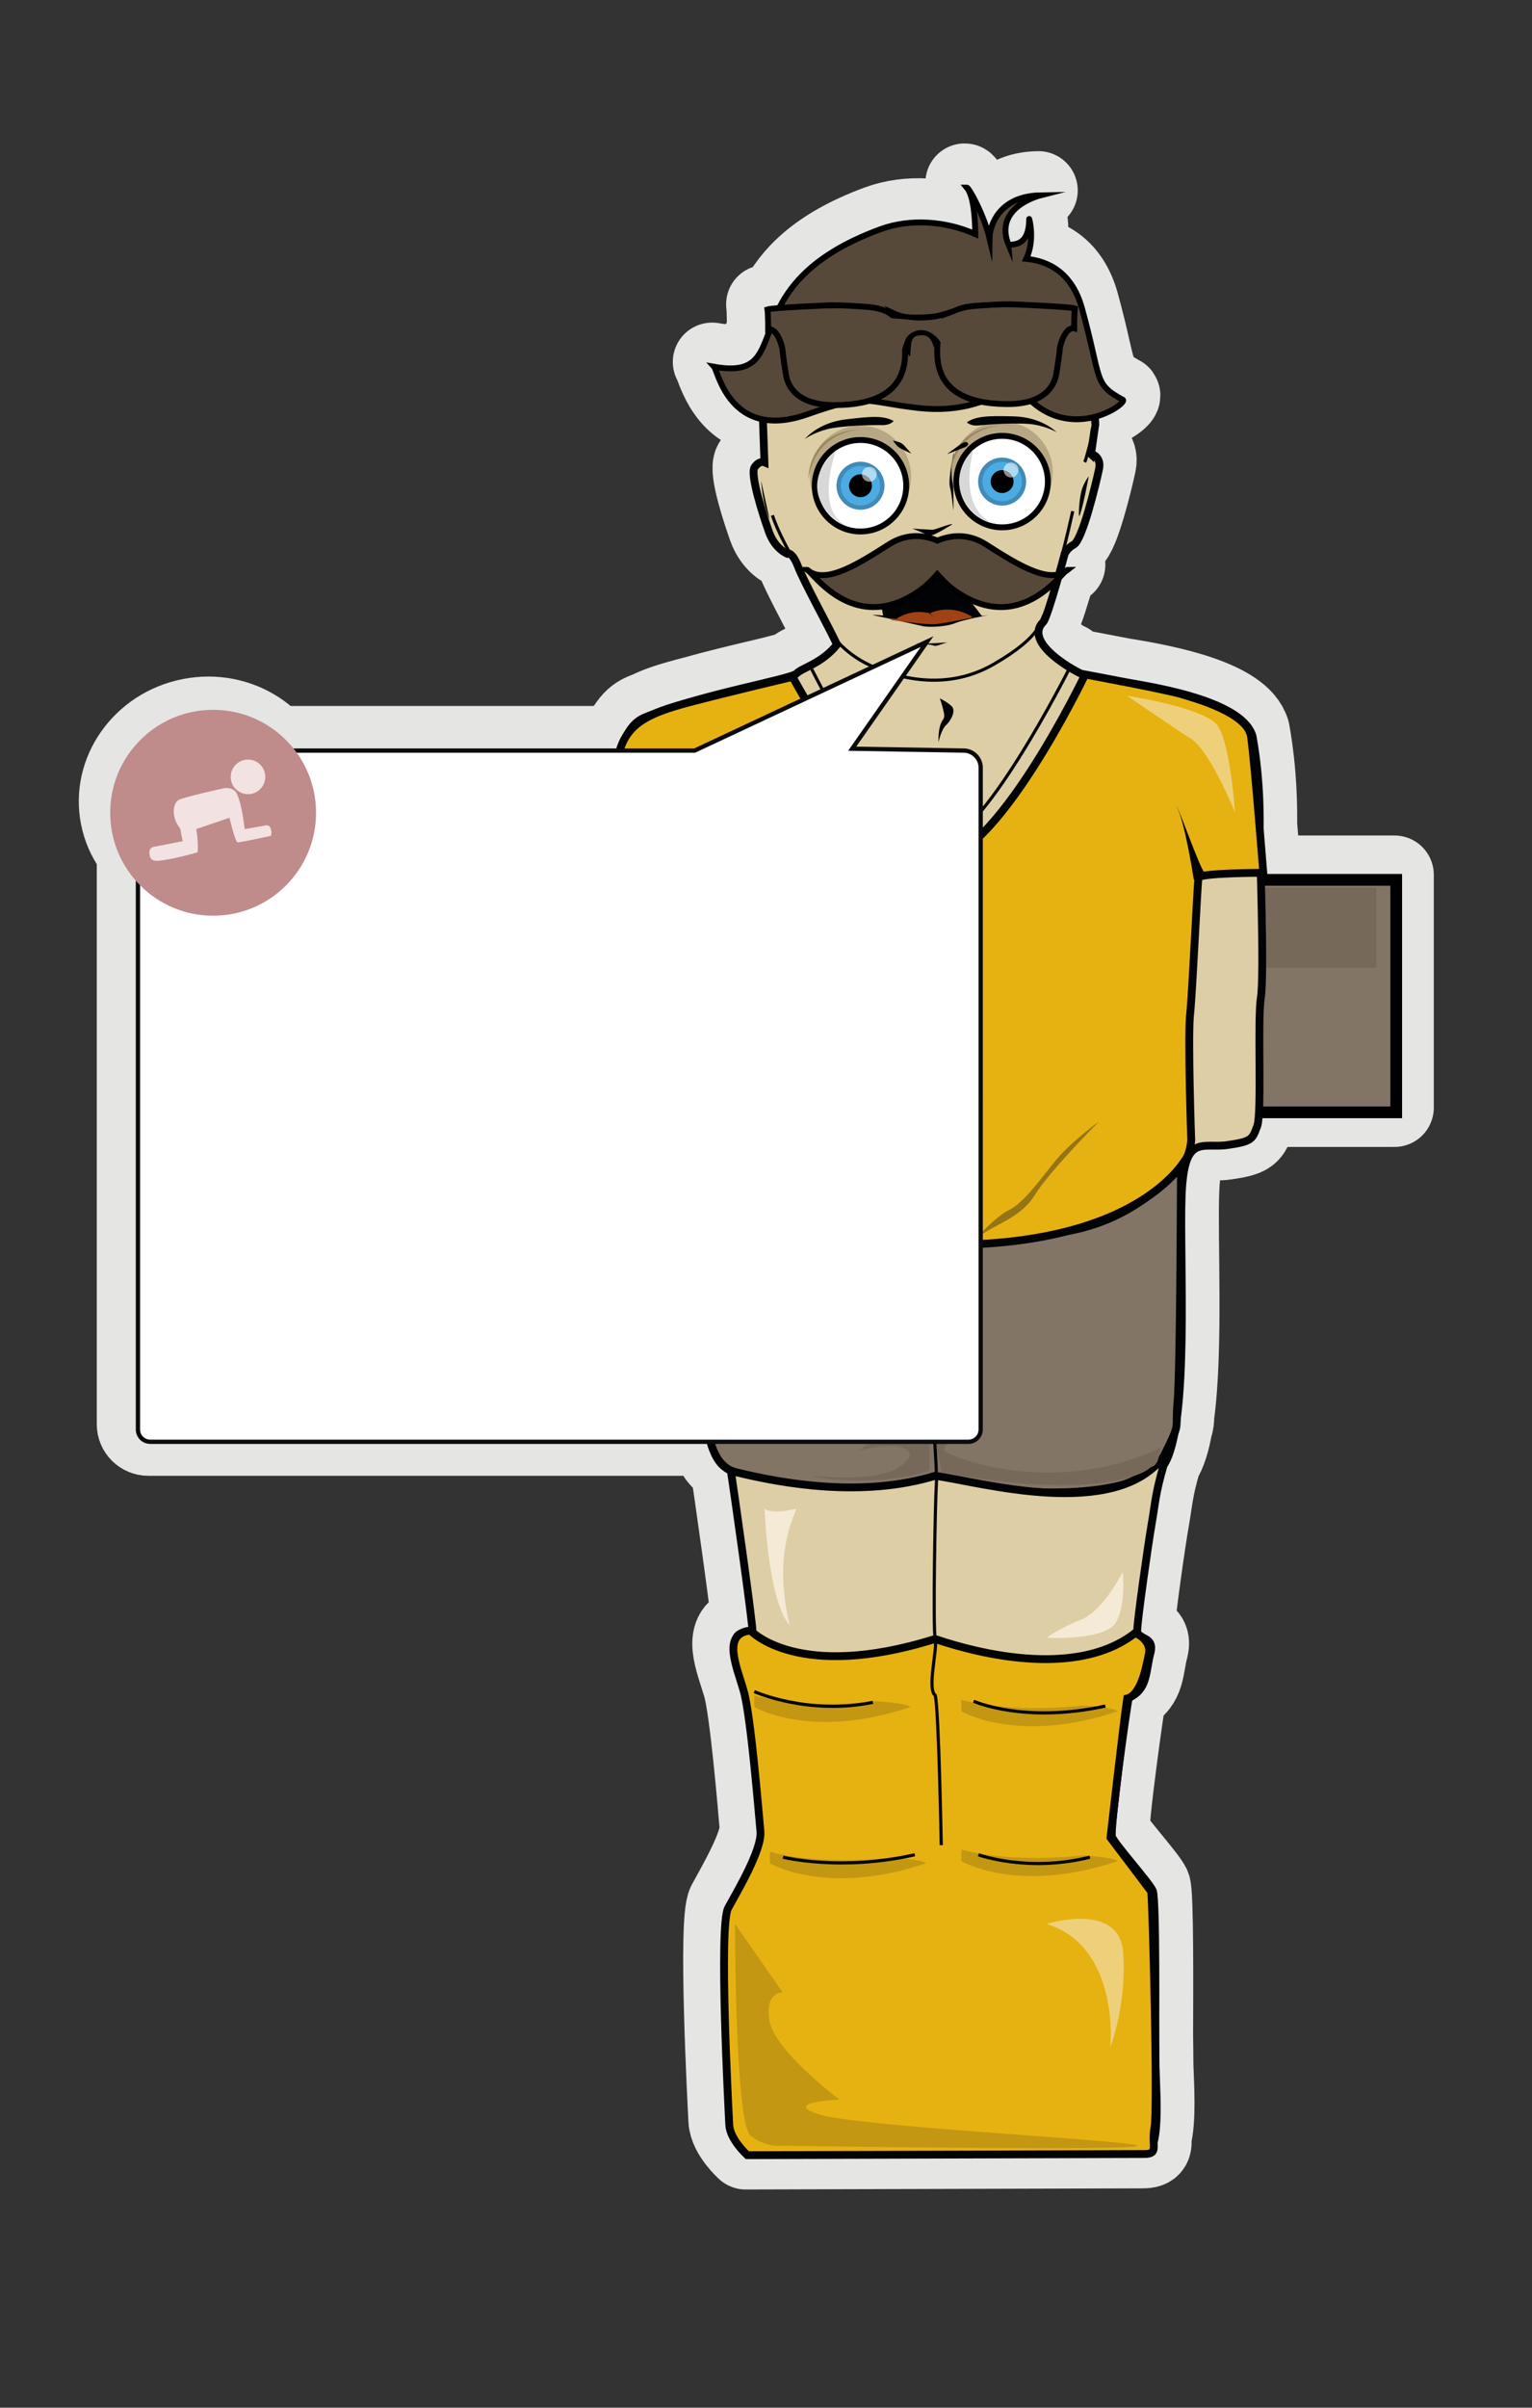 <?xml version="1.0" encoding="utf-8"?>
<!-- Generator: Adobe Illustrator 17.1.0, SVG Export Plug-In . SVG Version: 6.00 Build 0)  -->
<!DOCTYPE svg PUBLIC "-//W3C//DTD SVG 1.1//EN" "http://www.w3.org/Graphics/SVG/1.1/DTD/svg11.dtd">
<svg version="1.1" id="Ebene_1" xmlns="http://www.w3.org/2000/svg" xmlns:xlink="http://www.w3.org/1999/xlink" x="0px" y="0px"
	 viewBox="0 0 1071.8 1683.8" enable-background="new 0 0 1071.8 1683.8" xml:space="preserve">
<rect x="0" y="0" width="1071.8" height="1683.8" fill="#333333" stroke="none"/>
<ellipse transform="matrix(0.981 -0.193 0.193 0.981 -105.212 38.374)" fill="#E5E5E4" cx="144.4" cy="559.3" rx="89.4" ry="85.9"/>
<g>
	
		<path fill="#FFFFFF" stroke="#E5E5E4" stroke-width="55" stroke-linecap="round" stroke-linejoin="round" stroke-miterlimit="10" d="
		M975.6,611.8h-94.7c0-1.6-0.1-3.2-0.1-4.7c1.1,0,1.7,0,1.7,0s-1.1-13.5-2.5-30.5c0.1-10.2,0.2-35.6-5.1-65.1
		c-6.5-22.3-57-32.7-89.2-37.8c-14.8-2.9-27.9-5.3-27.9-5.3s-0.1,0.2-0.3,0.5c-2.5-1.1-6.3-3-10.4-5.5c0.1-0.2,0.2-0.3,0.2-0.3
		l-0.8,0c-12.9-8-28.5-21.4-18-31.8c1.9-2.4,6.4-17.1,9.9-29.4c2.6-2.6,4.5-4.8,5.8-6c-1.4,1-3,1.7-4.7,2.1
		c2.1-7.5,3.6-13.2,3.6-13.2s0.8-4.2,6.7-7.5s15.1-41.1,17.6-52.8c1.8-8.3-4.8-10.6-5.6-10.5c0.2-1.8,2.6-19,3.3-19.4
		c0.2-0.1,0-2.8-0.3-6.6c12.3-3.3,20.5-10.2,19.4-11.7c-21-11.4-14.8-13.6-28.8-64.2c-7-25.2-23.8-33-38.9-34.5
		c6.3-13.7,1.9-28.5,2-27.9c0.1,21.8-14.3,16.7-14.2,18.6c-10.6-25.1,17.5-33.9,22.2-35.1c-29.3,0.5-35.6,21.5-35.7,30.1
		c-3.9-16.3-14.4-35.5-15.9-35.5c4.9,5.9,5.8,21.9,5.9,32.5c-20.4-9.1-45.3-11.1-66.3-3.4c-44,16.2-61.5,36.8-70.8,55
		c-4.1,0.3-7.3,0.6-8.2,0.9l0.2,1.8c0.3,4.2,0.3,12.1,0.3,12.1s0.6-0.2,1.4,0c-7.2,18.9-10.2,31.5-39.2,26.4
		c2.1,2.3,7.7,31.8,34.4,36.9l1,30.2c0,0-3.5-1.5-6.9,3.5c-3.4,5,5.9,33.5,10.1,45.3c4.2,11.7,12.6,15.1,12.6,15.1s0.9-0.5,2.3,0.4
		c0.1,0.2,0.2,0.3,0.2,0.3l-0.1-0.3c1.4,0.9,3.2,3.2,5.2,8.4c3.4,8.8,15.4,31.1,23,45.9l-0.4,0c0,0,0.6,1,1.7,2.5
		c1.2,2.4,2.3,4.5,3.1,6.3c-6,7.4-12.8,11.5-18.3,14.4l-0.8,0c0,0,0.1,0.1,0.2,0.3c-4.2,2.2-7.6,3.6-9.3,5.4
		c-3,3-36.7,9.2-69.7,18.5c-2,0.5-3.9,1-5.8,1.5c-10.4,2.8-19.4,5.5-26.7,9.1c-1.5,0.6-3,1.2-4.4,1.8c-4.5,1.9-8,5.3-10.8,9.7
		c-2.9,3.6-5.1,7.8-6.6,12.9H107.2c-6.6,0-12,5.4-12,12v462.8c0,4.8,3.9,8.6,8.6,8.6h392c0.5,1.9,1.2,3.7,1.9,5.4
		c3.9,10.6,8.6,13,12.6,15.4c0.8,4.2,15.9,109.9,15.1,112.4c0,0,0,0.1-0.1,0.1c-0.9-0.8-1.4-1.3-1.4-1.3c-20.5,2.2-9.8,25-4.7,42.5
		c5,17.5,10.6,85.5,11.7,98.1s-16.1,41.6-22.6,53.7c-6.6,12.1,0.3,141.7,0.8,151.8c0.5,10.1,12.6,21,12.6,21s266.7-0.8,277.6-0.8
		c7.3,0,7.1-2.6,6.8-8.2c3.2-12,1.9-34.9,1.3-50.8c0-6.5-0.1-13.5-0.2-20.8c0.1-30.2,0.5-99-1.7-104c-2.5-5.9-26.8-32.7-28.5-37.7
		c-1.7-5,10.1-89.7,11.7-97.3c13.4-5.9,11.7-18.4,15.1-31c2.1-7.8-2-9.5-5.4-11.2c-1.1-0.9-2.2-1.7-3.1-2.2
		c-0.5-0.6-0.8-1.4-0.8-2.5c0-6.7,7.5-60.4,10.1-74.6c2.5-14.3,2.5-21,8.4-41.1c3.4-5.1,5.9-13.2,7.7-23.3c1.2-3.3,1.3-5.3,1.3-8.3
		c6.4-46.5,2.2-123.6,3.5-157.1c1.7-43.6,14.3-32.7,31.9-35.2c17.6-2.5,17.6-4.2,21-13.4c0.6-1.6,1-5.1,1.2-9.6h96V611.8z"/>
	
		<path fill="#FFFFFF" stroke="#E5E5E4" stroke-width="55" stroke-linecap="round" stroke-linejoin="round" stroke-miterlimit="10" d="
		M744.4,395.9c0.5-0.3,0.9-0.6,1.4-1C745.5,394.9,745.1,395.3,744.4,395.9z"/>
</g>
<g display="none">
	
		<path display="inline" fill="none" stroke="#DDDDDD" stroke-width="70" stroke-linecap="round" stroke-linejoin="round" stroke-miterlimit="10" d="
		M1209.5,533.9H898.6c0-1.6-0.1-3.2-0.1-4.7c1.1,0,1.7,0,1.7,0s-1.1-13.5-2.5-30.5c0.1-10.2,0.2-35.6-5.1-65.1
		c-6.5-22.3-57-32.7-89.2-37.8c-14.8-2.9-27.9-5.3-27.9-5.3s-0.1,0.2-0.3,0.5c-2.5-1.1-6.3-3-10.4-5.5c0.1-0.2,0.2-0.3,0.2-0.3
		l-0.8,0c-12.9-8-28.5-21.4-18-31.8c1.3-1.6,3.7-8.6,6.2-16.7c4.6-4.1,7.8-7.9,9.6-9.6c-2.2,1.5-4.7,2.4-7.5,2.6
		c3.4-11.5,6.4-22.7,6.4-22.7s0.8-4.2,6.7-7.5c5.9-3.4,15.1-41.1,17.6-52.8c1.8-8.3-4.8-10.6-5.6-10.5c0.2-1.8,2.6-19,3.3-19.4
		c0.2-0.1,0-2.8-0.3-6.6c12.3-3.3,20.5-10.2,19.4-11.7c-21-11.4-14.8-13.6-28.8-64.2c-7-25.2-23.8-33-38.9-34.5
		c6.3-13.7,1.9-28.5,2-27.9c0.1,21.8-14.3,16.7-14.2,18.6c-10.6-25.1,17.5-33.9,22.2-35.1c-29.3,0.5-35.6,21.5-35.7,30.1
		c-3.9-16.3-14.4-35.5-15.9-35.5c4.9,5.9,5.8,21.9,5.9,32.5c-20.4-9.1-45.3-11.1-66.3-3.4c-108.5,39.9-55.8,106.9-116.4,96.2
		c2.1,2.3,7.7,31.8,34.4,36.9l1,30.2c0,0-3.5-1.5-6.9,3.5c-3.4,5,5.9,33.5,10.1,45.3c4.2,11.7,12.6,15.1,12.6,15.1s0.9-0.5,2.3,0.4
		c0.1,0.2,0.2,0.3,0.2,0.3l-0.1-0.3c1.4,0.9,3.2,3.2,5.2,8.4c3.4,8.8,15.4,31.1,23,45.9l-0.4,0c0,0,0.6,1,1.7,2.5
		c1.2,2.4,2.3,4.5,3.1,6.3c-6,7.4-12.8,11.5-18.3,14.4l-0.8,0c0,0,0.1,0.1,0.2,0.3c-4.2,2.2-7.6,3.6-9.3,5.4
		c-3,3-36.7,9.2-69.7,18.5c-2,0.5-3.9,1-5.8,1.5c-10.4,2.8-19.4,5.5-26.7,9.1c-1.5,0.6-3,1.2-4.4,1.8c-4.5,1.9-8,5.3-10.8,9.7
		c-4,5-6.7,11.2-8,19.3c-3.2,19.9-1.9,81.6-1.9,81.6s0.7,0,1.8,0c0,0.8,0,1.7,0,2.5H122.4v162.6H451c0.2,3.9,0.4,6.9,0.6,8.8
		c2.5,21.5,27.8,12.8,46.2,14.2c0.7,1.2,1.3,2.3,1.9,3.6c4.7,14,9.7,23.3,9.7,23.3s0,0.2,0,0.6c-0.9-1.1-1.4-1.7-1.4-1.7
		s-0.6,59.6-0.3,102c0,2.7,0,5.4,0,8.2c0,23.4,1,40.5,2.5,53.2c0.7,8,2.1,16.5,5.1,23.7c3.9,10.6,8.6,13,12.6,15.4
		c0.8,4.2,15.9,109.9,15.1,112.4c0,0,0,0.1-0.1,0.1c-0.9-0.8-1.4-1.3-1.4-1.3c-20.5,2.2-9.8,25-4.7,42.5s10.6,85.5,11.7,98.1
		c1.2,12.7-16.1,41.6-22.6,53.7c-6.6,12.1,0.3,141.7,0.8,151.8c0.5,10.1,12.6,21,12.6,21s266.7-0.8,277.6-0.8c7.3,0,7.1-2.6,6.8-8.2
		c3.2-12,1.9-34.9,1.3-50.8c0-6.5-0.1-13.5-0.2-20.8c0.1-30.2,0.5-99-1.7-104c-2.5-5.9-26.8-32.7-28.5-37.7
		c-1.7-5,10.1-89.7,11.7-97.3c13.4-5.9,11.7-18.4,15.1-31c2.1-7.8-2-9.5-5.4-11.2c-1.1-0.9-2.2-1.7-3.1-2.2
		c-0.5-0.6-0.8-1.4-0.8-2.5c0-6.7,7.5-60.4,10.1-74.6c2.5-14.3,2.5-21,8.4-41.1c3.4-5.1,5.9-13.2,7.7-23.3c1.2-3.3,1.3-5.3,1.3-8.3
		c6.4-46.5,2.2-123.6,3.5-157.1c1.7-43.6,14.3-32.7,31.9-35.2c17.6-2.5,17.6-4.2,21-13.4c0.6-1.6,1-5.1,1.2-9.6h312.2V533.9z"/>
	
		<path display="inline" fill="none" stroke="#DDDDDD" stroke-width="70" stroke-linecap="round" stroke-linejoin="round" stroke-miterlimit="10" d="
		M762.2,327.1c0.5-0.3,0.9-0.6,1.4-1C763.3,326.1,762.8,326.5,762.2,327.1z"/>
</g>
<rect x="344.8" y="615.3" fill="#827565" stroke="#000000" stroke-width="8.209" stroke-miterlimit="10" width="632" height="162.6"/>
<rect x="350.3" y="620.8" fill="#77695A" width="612.6" height="56"/>
<path fill="#DDCEA6" stroke="#020304" stroke-width="5.473" stroke-miterlimit="10" d="M763.3,317.7c-0.9-0.8,7.6,1,5.6,10.3
	c-2.5,11.7-11.7,49.5-17.6,52.8c-5.9,3.4-6.7,7.5-6.7,7.5s-11.3,42.3-14.6,46.5c-15,14.7,23,35.7,30.6,38.2
	c7.5,2.5,106.5,10.1,115.7,41.9c5.9,32.7,5,60.4,5,67.9c0,7.5,3.4,99,0.8,114.9c-2.5,15.9,0.8,80.5-2.5,89.7
	c-3.4,9.2-3.4,10.9-21,13.4c-17.6,2.5-30.2-8.4-31.9,35.2c-1.7,43.6,5.9,161-12.6,188.7c-5.9,20.1-5.9,26.8-8.4,41.1
	c-2.5,14.3-10.1,67.9-10.1,74.6c0,6.7,12.6,3.4,9.2,15.9c-3.4,12.6-1.7,25.2-15.1,31c-1.7,7.5-13.4,92.2-11.7,97.3
	c1.7,5,26,31.9,28.5,37.7c2.5,5.9,1.7,96.4,1.7,114.9c0,18.4,5,66.3-6.7,68.8c-13.4,0-277.6,0.8-277.6,0.8s-11.7-7.5-12.6-21
	c-0.8-13.4-6.7-138.4-0.8-151.8c5.9-13.4,24.3-36.1,22.6-53.7c-1.7-17.6-7.5-85.5-11.7-98.1c-4.2-12.6-7.5-25.2-6.7-34.4
	c0.8-9.2,10.9-4.2,11.7-6.7c0.8-2.5-14.3-108.2-15.1-112.4c-8.4-5-20.1-10.1-20.1-92.2c0-82.2,1.7-109,1.7-109s-5.9-10.9-10.9-26.8
	c-18.4-1.7-44.4,7.5-47-14.3c-2.5-21.8-2.5-177.8-3.4-197.1c-0.8-19.3-5.9-76.8,19.2-87.4c38.2-16.2,102.4-26.7,106.5-30.9
	c4.2-4.2,17.4-6.8,28.3-20.2c-5.9-12.6-23.2-43.9-27.4-54.8c-4.2-10.9-7.6-8.8-7.6-8.8s-8.4-3.4-12.6-15.1
	c-4.2-11.7-13.4-40.3-10.1-45.3c3.4-5,6.9-3.5,6.9-3.5l-1.2-33.9l9.4-62.6l179.3-1.7l40.1,33.9c0,0,4.6,38.3,3.8,38.8
	C765.9,298.6,763.3,317.7,763.3,317.7z"/>
<path fill="#E6B212" stroke="#020304" stroke-width="5.473" stroke-miterlimit="10" d="M525.1,1140.3c0,0,32.7,36.1,129.1,5.9
	c12.6,4.2,93.9,31.9,140-4.2c0,0,11.6,4.6,9.5,14.8c-2,10.1-5.5,28.4-15.1,31c-2,12.3-11.7,97.3-11.7,97.3l28.5,37.7
	c1.1,11.3,4.7,151.7,2.3,164.8c-2.4,13.1,3.5,18.8-7.3,18.8c-10.9,0-277.6,0.8-277.6,0.8s-12-10.9-12.6-21
	c-0.5-10.1-7.4-139.7-0.8-151.8c6.6-12.1,23.8-41,22.6-53.7c-1.2-12.7-6.7-80.7-11.7-98.1C515.4,1165.3,504.7,1142.4,525.1,1140.3z"
	/>
<path fill="#827565" stroke="#020304" stroke-width="5.473" stroke-miterlimit="10" d="M826.2,815.7
	c-51.2,55.3-100.6,44.4-122.4,51.2c-21.8,6.7-82.2,1.7-88.9,1.7c-6.7,0-41.1,3.4-68.8-1.7c-27.7-5-54.5-40.3-54.5-40.3
	s-1.3,122,0.9,141.1c1.3,11.6-1.3,56,22.1,61.8c33.4,8.2,88.9,18,139.7,2.6c31.1,4.2,125.4,31.7,159.7-13.4
	c12.8-25.5,7.9-17.7,9.8-38.3C825.8,959.8,826.2,815.7,826.2,815.7z"/>
<path fill="#E6B212" stroke="#020304" stroke-width="5.473" stroke-miterlimit="10" d="M480.7,799.8c0,0,2.5-72.1,0.8-88.1
	c-1.7-15.9-5-92.2-5.9-95.6c-0.8-3.4-45.3-3.4-45.3-3.4s-1.3-61.7,1.9-81.6c4-25,21.4-32.3,49.9-39.9c28.5-7.5,72.4-17.8,72.4-17.8
	s69.3,126,99,128.1c42.2,2.9,105.7-129.8,105.7-129.8s55.5,10.3,67.1,13.7c11.6,3.4,46.5,13.4,48.9,29.6c2.4,16.2,8.6,95.4,8.6,95.4
	s-44.4,0-45.3,3.4c-0.8,3.4-4.2,79.7-5.9,95.6c-1.7,15.9,0.8,88,0.8,88s-0.6,8.7-3.9,13.4c-3.3,4.7-43.4,72.9-214.7,57.5
	c-56.1,0-89.8,1.1-104.8-14.5C495.1,838.3,489.9,815.3,480.7,799.8z"/>
<path fill="none" stroke="#020304" stroke-width="2.204" stroke-miterlimit="10" d="M510.1,1027.9c0,0,50.3,24.3,144.2,4.2
	c37.7,10.1,125.8,19.3,158.5-8.4"/>
<path fill="none" stroke="#020304" stroke-width="2.204" stroke-miterlimit="10" d="M566.7,465.6c0,0,59.8,120.3,89.3,123.5
	c29.5,3.2,92.6-122.5,92.6-122.5"/>
<path fill="#957414" d="M633.5,857c0,0-19.2-9.6-36.2-25.6c-17.1-16-22.4-30.9-22.4-30.9s7.5,25.6,16,33c8.5,7.5,40.5,22.4,48,26.6
	c7.5,4.3,5.3,10.7,5.3,10.7L633.5,857z"/>
<path fill="#957414" d="M682.7,866.4c0,0,12.8-14.9,23.4-20.3c10.7-5.3,22.4-22.4,33-35.2c10.7-12.8,29.8-26.6,29.8-26.6
	s-34.1,34.1-44.8,51.2C713.6,852.6,695.5,855.8,682.7,866.4z"/>
<path fill="#020304" d="M475.7,616.1c0,0,6.1-40.3,12-51.3c-1.1,0-16,42.6-19.2,45.8c-3.2,3.2-3.2,3.2-3.2,3.2L475.7,616.1z"/>
<path fill="#020304" d="M835.2,615.3c0,0-6.1-40.3-12-51.3c1.1,0,16,42.6,19.2,45.8c3.2,3.2,3.2,3.2,3.2,3.2L835.2,615.3z"/>
<path fill="none" stroke="#020304" stroke-width="2.204" stroke-miterlimit="10" d="M581.1,442.3c0,0,7.9,13.8,27.6,23
	c13.6,6.3,50,20.2,86.4-0.7c35.5-20.5,32.4-31,35.5-34.6"/>
<path fill="#020304" d="M638.3,369.7c0,0,8.1,2.9,10.7,4.8c2.6,1.8,14.7-6.6,17.3-7.7c-1.1-1.1-11.8,3.7-14,3.7
	C650,370.4,638.3,369.7,638.3,369.7z"/>
<path fill="#020304" d="M610.5,430.1c0,0,29.7,6.5,34.6,7.7c4.9,1.2,17.4,0.4,23.1-2c5.7-2.4,23.5-5.7,23.5-5.7s-29.9,4-33.6,4.5
	C654.4,434.9,612.6,429.3,610.5,430.1z"/>
<path fill="#020304" d="M640.9,449.9c0,0,11.4,0.8,12.7,1.7c1.3,0.8,8-2.5,10.2-2.5C665.9,449.1,642.2,450.8,640.9,449.9z"/>
<path fill="none" stroke="#020304" stroke-width="2.204" stroke-miterlimit="10" d="M553.4,388.2c0,0-9.4-16.4-13-27.8"/>
<path fill="none" stroke="#020304" stroke-width="2.204" stroke-miterlimit="10" d="M750.5,357.5c0,0-5.7,25.5-7.3,29.7"/>
<path fill="none" stroke="#020304" stroke-width="2.204" stroke-miterlimit="10" d="M763.9,305.2c0,0-4,16-5,18"/>
<path fill="#020304" d="M532.5,336.3c0,0,0.8,15.6,5.9,27L532.5,336.3z"/>
<path fill="#020304" d="M761.7,333.1c0,0-4.3,23.5-6.6,27.8c-0.8,0.4,0-13.7,2-19.2C759,336.3,761.7,333.1,761.7,333.1z"/>
<path fill="#020304" d="M657.5,488.4c0.4,0.9,2.4,7.1,3,11c0.6,3.9-1.7,3.5-3,8.9c-1.3,5.4-0.9,10.8-0.9,10.8s1.7-8.6,5.2-11.9
	c3.5-3.2,7.1-10.1,4.1-13.2C662.9,491,657.5,488.4,657.5,488.4z"/>
<path fill="#020304" d="M667.4,316.1c0,0-4.3,18.8-2.8,24.6c1.5,5.8,2.2,15.3,2.4,16c0.2,0.6,0-17.1-0.2-20.7
	C666.6,332.3,667.4,316.1,667.4,316.1z"/>
<path fill="#F4EAD5" d="M534.9,1055.1c0,0,4.4,4.4,22,0c2.2,0-17.6,26.5-4.4,81.6C537.1,1119.1,534.9,1055.1,534.9,1055.1z"/>
<path fill="#F4EAD5" d="M732.3,1145.4c0,0,40.5,2.1,48.2-10.5c7.7-12.6,4.9-35.6,4.9-35.6s-13.3,27.2-29.3,33.5
	C740,1139.1,732.3,1145.4,732.3,1145.4z"/>
<path fill="#EFD07A" d="M496.4,746.2c-0.2-2.1-7.7,39.1-1.4,57.9c6.3,18.8,25.8,21.6,31.4,20.9C532,824.3,502.7,802,496.4,746.2z"/>
<path fill="#EFD07A" d="M852,507.7c8.8,13,12,60.4,12,60.4s-17.3-42.9-30.7-51.4c-12.9-8.3-44.8-30.1-44.8-30.1
	S843.2,494.8,852,507.7z"/>
<path fill="#77695A" d="M610.7,919.6c0,0,34,29.6,37.2,38.8s2.2,70.2,2.2,70.2s-34.3,12.1-80.9,4.2c-3.5-2.3,56.3,8.1,67.4-14.7
	c-1.2-12.9-35.7-3.7-35.7-3.7l29.6-20.3L594,988c0,0,48.1-6.2,41.9-21.6C629.8,951.1,610.7,919.6,610.7,919.6z"/>
<path fill="#77695A" d="M620.5,912.2l54.8,10.6c0,0-19.9,29.6-19.5,39.4c0.4,9.9,16.9,41.3,16.9,41.3s-16,8-11.3,11.7
	c4.7,3.7,76.3,32.7,151.4-3.1c-2.5,4.9-1.3,12.3-8.1,14.2c-5.4,5.7-41.7,22.4-146.2,3.5C656.2,1002.8,620.5,912.2,620.5,912.2z"/>
<path fill="none" stroke="#020304" stroke-width="2.204" stroke-miterlimit="10" d="M612.4,913c0,0,36.1,39.4,37.7,42.8
	c1.7,3.4,15.1-36.1,22.6-43.6"/>
<path fill="none" stroke="#020304" stroke-width="2.204" stroke-miterlimit="10" d="M650.1,955.8c0,0,5.9,72.1,5,82.2
	c-0.8,10.1-2.5,101.5-0.8,108.2c1.7,6.7-5.9,35.2,0,39.4c2.5,10.1,4.2,104.8,4.2,104.8"/>
<path fill="none" stroke="#020304" stroke-width="2.204" stroke-miterlimit="10" d="M525.1,1142"/>
<path opacity="0.43" fill="#957414" d="M527.7,1185.7v8.1c0,0,39.5,23.5,109.2,0c-1.7-2.6-23.6-4.1-23.6-4.1
	S564.8,1195.8,527.7,1185.7z"/>
<path fill="none" stroke="#020304" stroke-width="2.204" stroke-miterlimit="10" d="M527.7,1183c0,0,37.7,16.8,83,7.5"/>
<path opacity="0.43" fill="#957414" d="M672.6,1188.7v8.1c0,0,39.5,23.5,109.2,0c-1.7-2.6-23.6-4.1-23.6-4.1
	S709.8,1198.8,672.6,1188.7z"/>
<path fill="none" stroke="#020304" stroke-width="2.204" stroke-miterlimit="10" d="M681.1,1189.7c0,0,35.2,15.9,92.2,3.4"/>
<path opacity="0.43" fill="#957414" d="M538.6,1295v8.1c0,0,39.5,23.5,109.2,0c-1.7-2.6-23.6-4.1-23.6-4.1S575.8,1305.1,538.6,1295z
	"/>
<path opacity="0.43" fill="#957414" d="M672.6,1293.5v8.1c0,0,39.5,23.5,109.2,0c-1.7-2.6-23.6-4.1-23.6-4.1
	S709.8,1303.6,672.6,1293.5z"/>
<path fill="none" stroke="#020304" stroke-width="2.204" stroke-miterlimit="10" d="M547.8,1298.8c0,0,40.3,10.1,92.2-1.7"/>
<path fill="none" stroke="#020304" stroke-width="2.204" stroke-miterlimit="10" d="M684.5,1297.1c0,0,34.4,12.6,78,1.7"/>
<path opacity="0.43" fill="#957414" d="M514.2,1345.5c0,0,0,139.4,10.9,148.1c10.9,8.7,22.6,7,22.6,7s246.2,3.8,247.9,0.1
	c1.7-3.6-194.3-13.2-222.2-21.9c-27.9-8.7,13.9-10.5,13.9-10.5s-45.4-34-48.9-54.9c-3.4-20.9,9.2-20,9.2-20L514.2,1345.5z"/>
<path fill="#957414" d="M500.7,837.1"/>
<path fill="#EFD07A" d="M732.3,1345.5c0,0,51.1-16.2,53.5,20.3c2.5,36.5-9,65.7-9,65.7S783.9,1361.7,732.3,1345.5z"/>
<path fill="#56493A" stroke="#000000" stroke-width="4.104" stroke-miterlimit="10" d="M785.7,279.7c-21-11.4-14.8-13.6-28.8-64.2
	c-7-25.2-23.8-33-38.9-34.5c6.3-13.7,1.9-28.5,2-27.9c0.1,21.8-14.3,16.7-14.2,18.6c-10.6-25.1,17.5-33.9,22.2-35.1
	c-29.3,0.5-35.6,21.5-35.7,30.1c-3.9-16.3-14.4-35.5-15.9-35.5c4.9,5.9,5.8,21.9,5.9,32.5c-20.4-9.1-45.3-11.1-66.3-3.4
	c-108.5,39.9-55.8,106.9-116.4,96.2c2.7,3,11.4,52.2,65.1,33.3c43.1-15.1,38.5-9,77.6-4.5c29.2,3.4,53.1-4.9,67.9-18.1
	C741.9,314.8,788.1,283.2,785.7,279.7z"/>
<g>
	<circle fill="#B7A784" cx="602" cy="333.1" r="35.4"/>
	<g>
		<circle fill="#FFFFFF" stroke="#000000" stroke-width="4.104" stroke-miterlimit="10" cx="602" cy="339.7" r="32"/>
		<circle fill="#4AACE2" stroke="#428AB7" stroke-width="3" stroke-miterlimit="10" cx="602" cy="339.7" r="15.3"/>
		<circle cx="602" cy="339.7" r="8"/>
		<circle opacity="0.56" fill="#FFFFFF" cx="608.2" cy="331.7" r="5.2"/>
	</g>
	<path fill="#9B865C" d="M565.5,335.3c0,0-1.3-38.1,44.6-34.9C609.7,299.8,571.1,296.7,565.5,335.3z"/>
</g>
<path fill="#020304" d="M625.2,294.4c0,0-2.1,3.1-8.4,2.9c-6.3-0.2-28.8,0.4-38.3,2.9c-9.5,2.5-15.4,6.8-15.4,6.8
	s9.1-11.4,28.6-13.7C611.1,290.9,618.5,290.8,625.2,294.4z"/>
<path fill="#827565" stroke="#000000" stroke-width="2.736" stroke-miterlimit="10" d="M628.2,310.4c0,0,1.2,1.5,4.2,2.9
	C631.2,311.9,629.8,310.8,628.2,310.4z"/>
<g>
	<circle fill="#B7A784" cx="701.1" cy="330.2" r="35.4"/>
	<g>
		<circle fill="#FFFFFF" stroke="#000000" stroke-width="4.104" stroke-miterlimit="10" cx="701.1" cy="336.8" r="32"/>
		<circle fill="#4AACE2" stroke="#428AB7" stroke-width="3" stroke-miterlimit="10" cx="701.1" cy="336.8" r="15.3"/>
		<circle cx="701.1" cy="336.8" r="8"/>
		<circle opacity="0.56" fill="#FFFFFF" cx="707.3" cy="328.7" r="5.2"/>
	</g>
	<path fill="#9B865C" d="M664.6,332.4c0,0-1.3-38.1,44.6-34.9C708.8,296.8,670.2,293.7,664.6,332.4z"/>
</g>
<path fill="#020304" d="M676.4,295.3c0,0,2.4,2.9,8.6,2.2c6.2-0.7,28.8-2.2,38.4-0.6c9.6,1.6,15.9,5.4,15.9,5.4
	s-10.1-10.5-29.7-11.1C690.2,290.6,682.8,291.2,676.4,295.3z"/>
<path fill="#827565" stroke="#000000" stroke-width="2.736" stroke-miterlimit="10" d="M671.7,312.5c0.5-0.2,1-0.3,1.6-0.5
	C678.1,310.3,675.6,309.6,671.7,312.5z"/>
<path fill="#A14116" d="M623.6,433.6c0,0,24.1,3.5,30.7,2.9c6.5-0.5,30.1-5.4,30.9-5.5c0.8-0.1-19.8-23.8-27.1-26.3
	C650.7,402.2,622.2,424.2,623.6,433.6z"/>
<path fill="#020304" d="M626.9,433c0,0,9.4-7.5,23.1-4.2c1.5,0.8,3.6,4.1,3.6,4.1l-2.8-4.1c0,0,13.1-6.9,28.8,2.2
	c0.3,0.4,0.5,1,0.5,1l7-1l-25.2-32.9c0,0-29.3,6-29.8,5.9c-0.5-0.1-16.6,13.6-16.6,13.6l2.5,13.8L626.9,433z"/>
<g>
	<path fill="#56493A" stroke="#000000" stroke-width="4.104" stroke-miterlimit="10" d="M566,399.5c-0.6-0.6-1.1-1-1.4-1
		C565.1,398.9,565.6,399.2,566,399.5z"/>
	<path fill="#56493A" stroke="#000000" stroke-width="4.104" stroke-miterlimit="10" d="M689.7,380.7c-13.6-8.7-26.3-5.8-33.9-2.6
		c-7.5-3.3-20.3-6.1-33.9,2.6c-20.7,13.2-43.3,27.7-55.9,18.8c7,6.7,36.4,45.2,80.4,11.3c3.9-3.4,7-6.5,9.3-9.2
		c2.4,2.8,5.4,5.8,9.3,9.2c44,33.9,73.4-4.6,80.4-11.3C733,408.3,710.4,393.9,689.7,380.7z"/>
	<path fill="#56493A" stroke="#000000" stroke-width="4.104" stroke-miterlimit="10" d="M745.6,399.5c0.5-0.3,0.9-0.6,1.4-1
		C746.7,398.5,746.3,398.9,745.6,399.5z"/>
</g>
<g>
	<g>
		<path fill="#56493A" stroke="#000000" stroke-width="4.104" stroke-miterlimit="10" d="M604.9,214.5c-6.5-0.4-15.3-1.2-24.1-0.9
			c0-0.1,0-0.1,0-0.1s-39.8,1.6-43.9,2.9l0.2,1.8c0.3,4.2,0.3,12.1,0.3,12.1s6.3-1.9,10,13.6c0,2.5,2.1,16.2,2.5,18.4
			c1.2,6.9,6.7,21.2,34.7,21c28-0.2,48.2-9.4,48.6-35.5C633.4,221.6,622.4,215.5,604.9,214.5z"/>
		<path fill="#56493A" stroke="#000000" stroke-width="4.104" stroke-miterlimit="10" d="M708,212.8c0,0,0,0.1,0,0.1
			c-8.8-0.3-17.6,0.5-24.1,0.9c-17.6,1-28.6,7.1-28.2,33.3c0.4,26.1,20.6,35.3,48.6,35.5c28,0.2,33.4-14.2,34.7-21
			c0.4-2.2,2.5-15.9,2.5-18.4c3.6-15.5,10-13.6,10-13.6s0-7.9,0.3-12.1l0.2-1.8C747.8,214.4,708,212.8,708,212.8z"/>
		<path fill="#56493A" stroke="#000000" stroke-width="4.104" stroke-miterlimit="10" d="M665.3,218.3c-8.5,2.8-12.5,3.8-25.4,3.8
			c-6.6,0-11.1-1.3-13.9-2.6c5.7,6.9,7.5,23.2,9,24.9c0.6-8.8,2.3-11.6,9.6-12c10.8-0.6,10.4,13.9,11,8.2
			C656.4,227.7,661.5,221.2,665.3,218.3z"/>
	</g>
	<path fill="#56493A" d="M605.6,221.9c0,0,16.2,0,33.1,2c14.5,1.7,13.9,1.3,32.9-5.9c13.9,0.2-8.3,34.8-8.3,34.8s-3-11.8-7.6-16.5
		c-5.8-6.1-14.1-8-21.2-0.9c-4.9,9.7-3.9,17-6.9,18.7C624.5,255.9,605.6,221.9,605.6,221.9z"/>
</g>
<path fill="#D8D8D8" d="M585,314.7c0,0-15.9,42.7,7.7,52.9C583.9,366.1,554.9,342.6,585,314.7z"/>
<path fill="#D8D8D8" d="M681,314.2c0,0-11,37.9,11,50.3C685.7,365.6,655.8,342.1,681,314.2z"/>
<path fill="#FFFFFF" stroke="#0B0B0C" stroke-width="3" stroke-miterlimit="10" d="M686.1,999.7c0,4.8-3.9,8.6-8.6,8.6H105.1
	c-4.8,0-8.6-3.9-8.6-8.6V536.9c0-6.6,5.4-12,12-12h377.5l162.6-76.2l-52.4,74.9l77.9,1.3c6.6,0,12,5.4,12,12V999.7z"/>
<circle fill="#C08B8B" cx="149.1" cy="568.4" r="72"/>
<g>
	<circle fill="#F2E2E2" cx="173.5" cy="543.3" r="12.1"/>
	<path fill="#F2E2E2" d="M156.8,551.2c0,0-27.2,6-31.6,8.1c-2.4,1.1-5.5,6.5-2.2,15.2c1.4,2.8,3.1,5.1,3.1,5.1l1.7,8.7
		c-0.1,0-20.2,3.9-20.2,3.9c-1.3,0.2-3.8,1.3-2.9,5.9c1,5.1,4.8,4.5,17,2.1c7-1.4,16.5-4.1,16.5-4.1s0.6-3.4-0.2-11.5
		c-0.6-4.6-0.7-4.8-0.7-4.8l23.3-7.9c0,0,3.8,17.2,5.8,17.2c2.1,0,22.9-4.5,22.9-4.5s1.3-0.8,0.2-4.9c-1.1-3.5-3.7-2.5-5.5-2.1
		c-1.8,0.4-12.8,2.2-12.8,2.2s-2-18.1-5.6-24.9C163.1,550.1,156.8,551.2,156.8,551.2z"/>
</g>
</svg>
